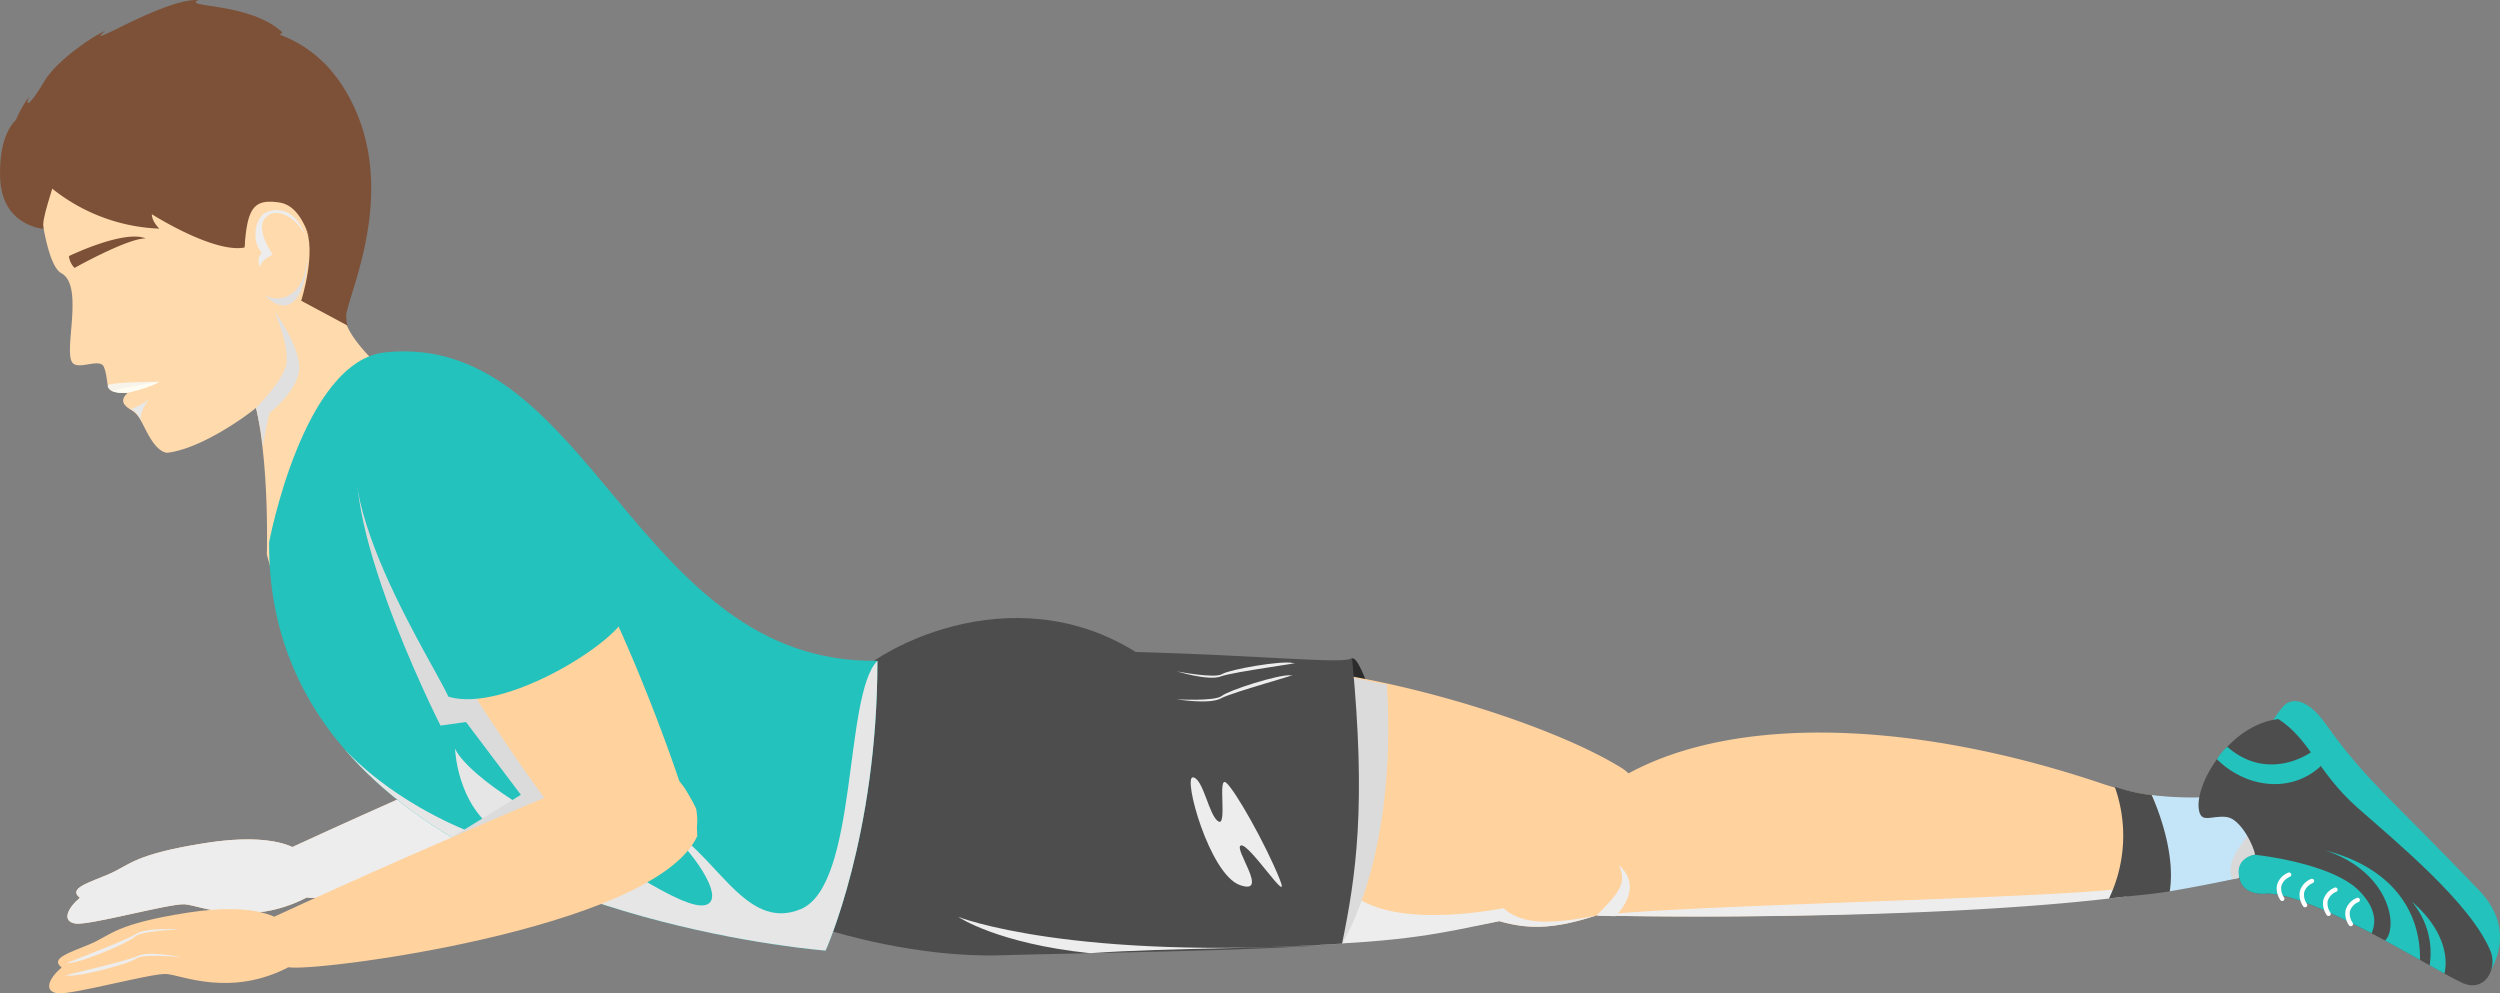 <svg xmlns="http://www.w3.org/2000/svg" width="555.889" height="220.889" viewBox="0 0 555.889 220.889">
  <rect x="0" y="0" width="555.889" height="220.889" fill="#808080" stroke="none"/>
  <g id="Grupo_722" data-name="Grupo 722" transform="translate(-1925.021 -1173.527)">
    <g id="Grupo_678" data-name="Grupo 678">
      <g id="Grupo_677" data-name="Grupo 677">
        <path id="Caminho_1371" data-name="Caminho 1371" d="M1987.733,1308.942l-3.375-12.08c.3-16.531-1.182-27.541-2.414-32.642-2.438,2.04-12.374,9.157-19.794,9.986-3.037-.428-4.906-5.858-6.149-7.751s-2.253-1.672-3.281-2.97.77-2.663.77-2.663-3.09.256-3.984-.64-.528-3.08-1.4-5.089-5.551.737-6.941-.875c-2.145-2.489,2.639-17.161-2.492-19.934-4.164-2.251-5.4-21.818-5.4-21.818a6.293,6.293,0,0,1-4.111-2.466c-3.5-5.256,7.062-17.462,17.321-23.329s38.08-11.739,52.1,10.333c12.542,19.742,3.964,41.361,3.2,46.809-.636,4.515,12.4,17.344,21.578,20.371C2004.159,1263.465,1987.733,1308.942,1987.733,1308.942Z" fill="#ffdaad"/>
      </g>
    </g>
    <path id="Caminho_1372" data-name="Caminho 1372" d="M1948.995,1259.155c1.481-.725,11.439-.744,11.439-.744a31.675,31.675,0,0,1-6.944,2.411C1950.658,1261.251,1948.79,1260.2,1948.995,1259.155Z" fill="#f7f4eb" style="mix-blend-mode: multiply;isolation: isolate"/>
    <g id="Grupo_679" data-name="Grupo 679">
      <path id="Caminho_1373" data-name="Caminho 1373" d="M1987.076,1218.545c-5.713-.834-7.065,1.29-7.686,10.015-.729-8.183-10.132-10.517-11.848-10.393s-5.141-6.9-5.539-12.849c-6.36-2.273-28.682,7.211-28.682,7.211a6.3,6.3,0,0,1-4.126-2.443c-3.532-5.235,6.962-17.5,17.187-23.428s40.63-16.039,54.781,5.951c13.482,20.952,1.586,45.432.85,50.884a10.6,10.6,0,0,0,.23,2.41C1994.557,1236.39,1995.263,1219.741,1987.076,1218.545Z" fill="#7d5137"/>
    </g>
    <g id="Grupo_680" data-name="Grupo 680">
      <path id="Caminho_1374" data-name="Caminho 1374" d="M1941.594,1233.1a4.547,4.547,0,0,1-1.25-2.622s12.179-5.926,17.091-3.941C1953.422,1226.475,1941.594,1233.1,1941.594,1233.1Z" fill="#7d5137"/>
    </g>
    <path id="Caminho_1375" data-name="Caminho 1375" d="M1992.8,1223.8c2.782,5.435-.809,16.6-.809,16.6l10.3,5.519s-3.87-9.85-4.324-11.141S1992.8,1223.8,1992.8,1223.8Z" fill="#7d5137"/>
    <path id="Caminho_1376" data-name="Caminho 1376" d="M1949.889,1260.445c3.217-.838,10.545-2.034,10.545-2.034-1.535,1.031-4.32,1.779-6.944,2.411A9.7,9.7,0,0,1,1949.889,1260.445Z" fill="#fffcf2" style="mix-blend-mode: multiply;isolation: isolate"/>
    <path id="Caminho_1377" data-name="Caminho 1377" d="M1993.184,1230.965c.51,4.259-2.394,15.249-9.265,8.192C1986.866,1241.053,1993,1239.62,1993.184,1230.965Z" fill="#e0e0e0" style="mix-blend-mode: multiply;isolation: isolate"/>
    <path id="Caminho_1378" data-name="Caminho 1378" d="M1983.256,1229.714c-2.353-2.379-1.638-7.62.819-8.879s7.161-1.144,9.32,6.539c-.846-3.93-5.978-8.269-9.027-5.754s1.33,8.536,1.33,8.536-2.609,1-2.741,2.678A2.359,2.359,0,0,1,1983.256,1229.714Z" fill="#ededed" style="mix-blend-mode: multiply;isolation: isolate"/>
    <path id="Caminho_1379" data-name="Caminho 1379" d="M1929.7,1210.476c-4.433-3.295-1.723-10.695,1.792-15.467-1.134,2.883.7,1.2,3.388-3.41s11.125-10.3,13.481-11.17c-5.512,4.687,13.023-7.311,20.74-6.891-3.671,1.769,11.456.4,18.713,7.19C1964.143,1201.958,1929.7,1210.476,1929.7,1210.476Z" fill="#7d5137"/>
    <path id="Caminho_1380" data-name="Caminho 1380" d="M1986.133,1242.856s3.583,8.38,2.426,12.172-6.615,9.192-6.615,9.192,1.008,4.142,1.569,8.477c.944-6.161,1.512-7.419,1.512-7.419s6.708-5.2,6.543-10.225S1986.133,1242.856,1986.133,1242.856Z" fill="#e0e0e0" style="mix-blend-mode: multiply;isolation: isolate"/>
    <path id="Caminho_1381" data-name="Caminho 1381" d="M1958.926,1261.415c-1.386,1.946-4.849,3.06-4.849,3.06a4.765,4.765,0,0,1,2.336,2.7C1955.749,1264.725,1958.926,1261.415,1958.926,1261.415Z" fill="#e8e8e8" style="mix-blend-mode: multiply;isolation: isolate"/>
    <path id="Caminho_1382" data-name="Caminho 1382" d="M1934.782,1213.892a40.538,40.538,0,0,0,25.663,10.472c-1.791-1.808-1.656-3.2-1.656-3.2s13.706,8.72,20.6,7.4c.322-3.117-.155-8.876-.774-10.177s-5.257-11.333-9.568-13.406-7.95-5.529-13.063-5.093-21.748,4.89-23.329,6.041S1934.782,1213.892,1934.782,1213.892Z" fill="#7d5137"/>
    <path id="Caminho_1383" data-name="Caminho 1383" d="M1938.6,1208.487c-2.043,8.143-4.421,13.6-3.9,15.92,0,0-9.257-.586-9.65-11.272s3.968-13.259,3.968-13.259,8.271-2.537,8.967-1.072S1938.6,1208.487,1938.6,1208.487Z" fill="#7d5137"/>
    <g id="Grupo_685" data-name="Grupo 685">
      <g id="Grupo_681" data-name="Grupo 681">
        <path id="Caminho_1384" data-name="Caminho 1384" d="M2069.656,1327.328s-37.369,15.054-80,34.71c-5.058,5,.035,9.439,3.384,10.988s81.38-8.083,91.085-29.078C2083.844,1326.5,2069.656,1327.328,2069.656,1327.328Z" fill="#ffd29e"/>
      </g>
      <g id="Grupo_682" data-name="Grupo 682">
        <path id="Caminho_1385" data-name="Caminho 1385" d="M1991.43,1362.688s-4.636-4.233-20.643-1.724-16.918,4.916-21.427,6.873-9.321,3.2-6.574,5.315c-2.874,2.44-4,5.232-1.014,5.729s20.96-4.5,24.315-4.28,14.321,5.314,27.453-1.669C2006.661,1365.827,1991.43,1362.688,1991.43,1362.688Z" fill="#ffd29e"/>
      </g>
      <g id="Grupo_683" data-name="Grupo 683" style="mix-blend-mode: multiply;isolation: isolate">
        <path id="Caminho_1386" data-name="Caminho 1386" d="M1944.192,1372.184c-3.121.889,12.612-4.818,15.021-6.432s9.789-1.038,9.789-1.038-8.534.226-9.946,1.609S1946.785,1372.23,1944.192,1372.184Z" fill="#ededed"/>
      </g>
      <g id="Grupo_684" data-name="Grupo 684" style="mix-blend-mode: multiply;isolation: isolate">
        <path id="Caminho_1387" data-name="Caminho 1387" d="M1943.9,1374.954c-3.214.459,13.146-3.07,15.752-4.344s9.839.294,9.839.294-8.486-.929-10.072.25S1946.462,1375.35,1943.9,1374.954Z" fill="#ededed"/>
      </g>
    </g>
    <path id="Caminho_1388" data-name="Caminho 1388" d="M1942.786,1373.152c-2.747-2.113,2.064-3.358,6.574-5.315s5.421-4.363,21.427-6.873c11.294-1.77,16.911-.187,19.249.9,42.471-19.57,79.62-34.536,79.62-34.536s14.188-.827,14.471,16.62c-9.586,20.736-85.769,30.381-90.876,29.123-13,6.754-23.834,1.751-27.164,1.53-3.355-.222-21.329,4.778-24.315,4.28S1939.912,1375.592,1942.786,1373.152Z" fill="#ededed" style="mix-blend-mode: multiply;isolation: isolate"/>
    <g id="Grupo_686" data-name="Grupo 686">
      <path id="Caminho_1389" data-name="Caminho 1389" d="M2225.668,1319.892c2.343-.325,7.046,17.48,9.611,25.7s8.495,32.241,8.495,32.241-28.632-20.44-29.93-27.081-4.312-18.223-1.707-21.144S2225.668,1319.892,2225.668,1319.892Z" fill="#2b2b2b"/>
    </g>
    <g id="Grupo_687" data-name="Grupo 687">
      <path id="Caminho_1390" data-name="Caminho 1390" d="M2419.353,1350.543a61.232,61.232,0,0,1-27-2.8c-41.754-14.057-81.219-15.277-105.215-2.253a10.4,10.4,0,0,0-1.655-1.27c-16.664-10.3-56.758-22.7-84.952-22.875-51.16-.325-13.978,38.154-3.289,42.934s-57.011,20.61-57.011,20.61c13.076-.149,84.387.515,118.162-6.542h0c7.408,2.16,13.245,1.39,21.625-1.258h0c32.812.722,107.918.294,149.825-9.978C2431.9,1362.595,2419.353,1350.543,2419.353,1350.543Z" fill="#ffd29e"/>
    </g>
    <g id="Grupo_690" data-name="Grupo 690" style="mix-blend-mode: multiply;isolation: isolate">
      <g id="Grupo_688" data-name="Grupo 688">
        <path id="Caminho_1391" data-name="Caminho 1391" d="M2280.022,1377.093h0c-9.34,1.819-16.308,2.344-20.7-1.631-1.838.34-34.2,6.794-37.495-9.606,0,0-3.52,11.388-5.547,11.417-.886.013-1.237,2.975-1.226,6.429,22.787-.89,29.6-2.483,43.337-5.352h0c7.408,2.16,13.245,1.39,21.625-1.258Z" fill="#ededed"/>
      </g>
      <g id="Grupo_689" data-name="Grupo 689">
        <path id="Caminho_1392" data-name="Caminho 1392" d="M2397.911,1372.841a9.5,9.5,0,0,0,.163-1.928c-12.866,2.3-100.6,3.878-118.05,6.18C2305.112,1377.645,2361.445,1377.519,2397.911,1372.841Z" fill="#ededed"/>
      </g>
    </g>
    <g id="Grupo_691" data-name="Grupo 691">
      <path id="Caminho_1393" data-name="Caminho 1393" d="M2407.475,1371.711h0s-1.588-16.651-4.018-21.391a76.779,76.779,0,0,0,15.9.223s12.543,12.052,10.494,16.572C2422.649,1368.879,2415.132,1370.4,2407.475,1371.711Z" fill="#c4e5f7"/>
    </g>
    <g id="Grupo_692" data-name="Grupo 692" style="mix-blend-mode: multiply;isolation: isolate">
      <path id="Caminho_1394" data-name="Caminho 1394" d="M2429.847,1367.115c-2.772.68-5.6,1.312-8.458,1.921-2.046-4.954,4.25-9.278,3.437-10.718-2.671-4.727-10.258-4.1-9.484-7.519h0c2.449-.089,4.011-.255,4.011-.255S2431.9,1362.595,2429.847,1367.115Z" fill="#d9d9d9"/>
    </g>
    <g id="Grupo_693" data-name="Grupo 693">
      <path id="Caminho_1395" data-name="Caminho 1395" d="M2395.25,1348.469a40.536,40.536,0,0,0,8.207,1.851s5.555,11.731,4.018,21.391c-4.468.765-8.989.995-13.518,1.624A32.4,32.4,0,0,0,2395.25,1348.469Z" fill="#4d4d4d"/>
    </g>
    <g id="Grupo_694" data-name="Grupo 694" style="mix-blend-mode: multiply;isolation: isolate">
      <path id="Caminho_1396" data-name="Caminho 1396" d="M2223.439,1383.342s12.354-18.814,9.974-57.644c-2.113-.215-10.369-2.2-10.369-2.2s-13.513,18.95-13.6,28.462S2223.439,1383.342,2223.439,1383.342Z" fill="#dbdbdb"/>
    </g>
    <g id="Grupo_695" data-name="Grupo 695">
      <path id="Caminho_1397" data-name="Caminho 1397" d="M2110.01,1380.582s-13.254-33.525,2.016-53.741c7.012-9.284,37.96-25.536,65.534-8.34,28.346.756,46.392,2.754,48.1,1.384,3.2,33.044.859,48.4-2.22,63.457-18.723,1.706-58.425,2.058-75.959,2.6C2128.82,1386.515,2110.01,1380.582,2110.01,1380.582Z" fill="#4d4d4d"/>
    </g>
    <g id="Grupo_696" data-name="Grupo 696" style="mix-blend-mode: multiply;isolation: isolate">
      <path id="Caminho_1398" data-name="Caminho 1398" d="M2209.546,1368.963c-3.222-7.97-9.887-19.724-11.884-21.4s.351,9.946-1.762,8.59-3.3-9.508-5.614-9.78,3.643,21.533,10.42,23.949-1.6-8.284.261-8.806S2212.265,1375.69,2209.546,1368.963Z" fill="#ededed"/>
    </g>
    <g id="Grupo_697" data-name="Grupo 697">
      <path id="Caminho_1399" data-name="Caminho 1399" d="M2120.122,1320.452c0,39.012-11.526,64.44-11.526,64.44s-124.338-9.223-123.734-90.788c0,0,7.555-40.336,25.832-42.231C2056.288,1247.146,2066.2,1321.347,2120.122,1320.452Z" fill="#24c2bc"/>
    </g>
    <path id="Caminho_1400" data-name="Caminho 1400" d="M2001.575,1340.053c15.88,17.04,43.508,24.457,34.251,18.5s-9.619-18.576-9.619-18.576,1.6,5.12,18.092,14.7,32.459,21.285,37.514,20.1-3.233-12.88-9.844-17.975c11.972,5.321,18.358,24.211,31.128,18.865s9.493-47.685,17.025-55.217c0,39.012-11.526,64.44-11.526,64.44S2035.36,1379.455,2001.575,1340.053Z" fill="#e6e6e6" style="mix-blend-mode: multiply;isolation: isolate"/>
    <path id="Caminho_1401" data-name="Caminho 1401" d="M2006.708,1267.938c-10.418,14.431,16.26,66.924,16.26,66.924l5.671-.791,12.2,16.184-15.379,9.47s32.373-2.761,34-2.833-15.1-52.678-15.1-52.678-6.968-14.275-15-19.739S2006.708,1267.938,2006.708,1267.938Z" fill="#dbdbdb" style="mix-blend-mode: multiply;isolation: isolate"/>
    <g id="Grupo_698" data-name="Grupo 698" style="mix-blend-mode: multiply;isolation: isolate">
      <path id="Caminho_1402" data-name="Caminho 1402" d="M2212.012,1323.688c3.186-.619-12.977,3.725-15.515,5.129s-9.841.2-9.841.2,8.522.5,10.047-.755S2209.432,1323.421,2212.012,1323.688Z" fill="#ededed"/>
    </g>
    <g id="Grupo_699" data-name="Grupo 699" style="mix-blend-mode: multiply;isolation: isolate">
      <path id="Caminho_1403" data-name="Caminho 1403" d="M2212.54,1320.953c3.241-.183-13.36,1.939-16.065,2.986s-9.778-1.131-9.778-1.131,8.376,1.648,10.057.608S2210.02,1320.34,2212.54,1320.953Z" fill="#ededed"/>
    </g>
    <g id="Grupo_700" data-name="Grupo 700" style="mix-blend-mode: multiply;isolation: isolate">
      <path id="Caminho_1404" data-name="Caminho 1404" d="M2138.1,1377.407s25.028,9.909,85.34,5.935c-12.948,1.18-38.438.857-56.023,2.135C2146.767,1383.32,2138.1,1377.407,2138.1,1377.407Z" fill="#ededed"/>
    </g>
    <g id="Grupo_701" data-name="Grupo 701" style="mix-blend-mode: multiply;isolation: isolate">
      <path id="Caminho_1405" data-name="Caminho 1405" d="M2280.021,1377.093c4.6-4.7,6.985-7.016,4.92-11.237,5.992,5.28-.768,11.4-.768,11.4Z" fill="#ededed"/>
    </g>
    <g id="Grupo_702" data-name="Grupo 702">
      <path id="Caminho_1406" data-name="Caminho 1406" d="M2014.068,1261.953c-11.407,5.36-12.248,19.479-2.5,35.7s34.982,57.593,45.86,66.44c6.816-.692,24.936,4.173,22.393-10.729a28.373,28.373,0,0,0-3.664-5.894S2043.6,1248.073,2014.068,1261.953Z" fill="#ffd29e"/>
    </g>
    <g id="Grupo_707" data-name="Grupo 707">
      <g id="Grupo_703" data-name="Grupo 703">
        <path id="Caminho_1407" data-name="Caminho 1407" d="M2065.595,1342.828s-37.369,15.054-80,34.711c-5.057,5,.035,9.438,3.384,10.988s81.38-8.084,91.085-29.079C2079.783,1342,2065.595,1342.828,2065.595,1342.828Z" fill="#ffd29e"/>
      </g>
      <g id="Grupo_704" data-name="Grupo 704">
        <path id="Caminho_1408" data-name="Caminho 1408" d="M1987.369,1378.188s-4.636-4.233-20.642-1.723-16.919,4.915-21.428,6.872-9.321,3.2-6.573,5.315c-2.874,2.44-4,5.232-1.015,5.729s20.96-4.5,24.315-4.28,14.322,5.314,27.453-1.669C2002.6,1381.327,1987.369,1378.188,1987.369,1378.188Z" fill="#ffd29e"/>
      </g>
      <g id="Grupo_705" data-name="Grupo 705" style="mix-blend-mode: multiply;isolation: isolate">
        <path id="Caminho_1409" data-name="Caminho 1409" d="M1940.132,1387.684c-3.122.889,12.611-4.817,15.02-6.432s9.789-1.038,9.789-1.038-8.533.227-9.946,1.609S1942.725,1387.73,1940.132,1387.684Z" fill="#ededed"/>
      </g>
      <g id="Grupo_706" data-name="Grupo 706" style="mix-blend-mode: multiply;isolation: isolate">
        <path id="Caminho_1410" data-name="Caminho 1410" d="M1939.838,1390.454c-3.213.459,13.147-3.07,15.752-4.344s9.839.294,9.839.294-8.486-.928-10.072.25S1942.4,1390.85,1939.838,1390.454Z" fill="#ededed"/>
      </g>
    </g>
    <path id="Caminho_1411" data-name="Caminho 1411" d="M2011.689,1260.965c15.075-6.593,34.507,12.724,52.512,49.416-2.212,6.156-27.156,21.781-39.478,18.055C2020.229,1318.648,1989.927,1272.841,2011.689,1260.965Z" fill="#24c2bc"/>
    <g id="Grupo_721" data-name="Grupo 721">
      <g id="Grupo_708" data-name="Grupo 708" style="mix-blend-mode: multiply;isolation: isolate">
        <path id="Caminho_1412" data-name="Caminho 1412" d="M2443.544,1348.5c-1.523,2.447-3.122,4.9-4.756,7.357-4.974-2.134-3.479-9.7-5.082-10.168-5.266-1.531-10.305,4.278-12.16,1.261h0c1.707-1.794,2.719-3.016,2.719-3.016S2441.833,1343.787,2443.544,1348.5Z" fill="#d9d9d9"/>
      </g>
      <g id="Grupo_720" data-name="Grupo 720">
        <g id="Grupo_709" data-name="Grupo 709">
          <path id="Caminho_1413" data-name="Caminho 1413" d="M2428.866,1338.049s-.143-2.728,3.83-7.426c1.3-1.538,4.768-2.752,9.593,4.058,8.721,12.309,14.489,16.453,34,36.841,9.794,10.232.958,20.169.958,20.169s-1.9-3.579-9.153-10.759-9.3-8.868-21.714-20.06-19.183-16.794-19.8-17.292S2428.866,1338.049,2428.866,1338.049Z" fill="#24c2bc"/>
        </g>
        <g id="Grupo_710" data-name="Grupo 710">
          <path id="Caminho_1414" data-name="Caminho 1414" d="M2413.96,1353.619c-.994-5.8,6.886-19.015,17.677-20.2,6.861,4.385,8.869,11.958,17.462,19.589,8.4,7.461,25.474,21.377,29.782,32.207,1.424,3.958-1.439,9.079-6.364,6.852-6.607-2.988-32.1-19.41-43.265-19.861,0,0-5.03.771-6.167-3s2.686-5.7,3.351-5.618c-.075-1.443-3.017-7.945-6.294-8.392S2414.5,1356.765,2413.96,1353.619Z" fill="#4d4d4d"/>
        </g>
        <g id="Grupo_711" data-name="Grupo 711">
          <path id="Caminho_1415" data-name="Caminho 1415" d="M2429.252,1372.211s-5.03.771-6.167-3c-.622-2.06-.209-3.538.822-4.457a4.254,4.254,0,0,1,2.529-1.161s17.095,1.747,23.237,8.105c3.881,4.017,3.614,7.126,2.691,9.345C2444.245,1376.891,2435.232,1372.453,2429.252,1372.211Z" fill="#24c2bc"/>
        </g>
        <g id="Grupo_713" data-name="Grupo 713">
          <g id="Grupo_712" data-name="Grupo 712">
            <path id="Caminho_1416" data-name="Caminho 1416" d="M2439.476,1369.115a.5.5,0,0,0-.609-.138,4.226,4.226,0,0,0-2.462,2.711,4.485,4.485,0,0,0,.758,3.381.494.494,0,0,0,.8-.584,3.535,3.535,0,0,1-.593-2.572,3.31,3.31,0,0,1,1.942-2.052.5.5,0,0,0,.221-.662A.485.485,0,0,0,2439.476,1369.115Z" fill="#fff"/>
          </g>
        </g>
        <g id="Grupo_715" data-name="Grupo 715">
          <g id="Grupo_714" data-name="Grupo 714">
            <path id="Caminho_1417" data-name="Caminho 1417" d="M2434.4,1367.719a.494.494,0,0,0-.609-.138,4.229,4.229,0,0,0-2.462,2.711,4.49,4.49,0,0,0,.758,3.381.494.494,0,0,0,.8-.584,3.532,3.532,0,0,1-.592-2.572,3.305,3.305,0,0,1,1.941-2.052.494.494,0,0,0,.221-.663A.462.462,0,0,0,2434.4,1367.719Z" fill="#fff"/>
          </g>
        </g>
        <g id="Grupo_717" data-name="Grupo 717">
          <g id="Grupo_716" data-name="Grupo 716">
            <path id="Caminho_1418" data-name="Caminho 1418" d="M2444.7,1371.054a.493.493,0,0,0-.609-.137,4.228,4.228,0,0,0-2.462,2.71,4.487,4.487,0,0,0,.758,3.382.494.494,0,0,0,.8-.584h0a3.54,3.54,0,0,1-.593-2.572,3.311,3.311,0,0,1,1.942-2.053.494.494,0,0,0,.222-.662A.616.616,0,0,0,2444.7,1371.054Z" fill="#fff"/>
          </g>
        </g>
        <g id="Grupo_719" data-name="Grupo 719">
          <g id="Grupo_718" data-name="Grupo 718">
            <path id="Caminho_1419" data-name="Caminho 1419" d="M2449.654,1373.331a.5.5,0,0,0-.609-.138,4.23,4.23,0,0,0-2.462,2.711,4.494,4.494,0,0,0,.758,3.382.506.506,0,0,0,.691.1.494.494,0,0,0,.106-.689,3.528,3.528,0,0,1-.593-2.572,3.306,3.306,0,0,1,1.941-2.052.494.494,0,0,0,.222-.662A.425.425,0,0,0,2449.654,1373.331Z" fill="#fff"/>
          </g>
        </g>
      </g>
      <path id="Caminho_1420" data-name="Caminho 1420" d="M2455.345,1382.662c3.041-2.919,1.129-15.232-13.272-20.043,14.562,3.768,21.21,13.255,21.048,24.354C2460.961,1385.76,2455.345,1382.662,2455.345,1382.662Z" fill="#24c2bc"/>
      <path id="Caminho_1421" data-name="Caminho 1421" d="M2417.965,1342.349c6.567,6.466,16.531,7.615,23.1,1.53-.236-3.2-2.21-3.071-2.21-3.071s-9.362,6.813-18.595-1.22A11.514,11.514,0,0,0,2417.965,1342.349Z" fill="#24c2bc"/>
      <path id="Caminho_1422" data-name="Caminho 1422" d="M2465.261,1388.178a17.633,17.633,0,0,0-3.967-14.164c5.45,4.533,8.467,10.7,7.261,16C2467.554,1389.461,2465.261,1388.178,2465.261,1388.178Z" fill="#24c2bc"/>
    </g>
  </g>
</svg>
